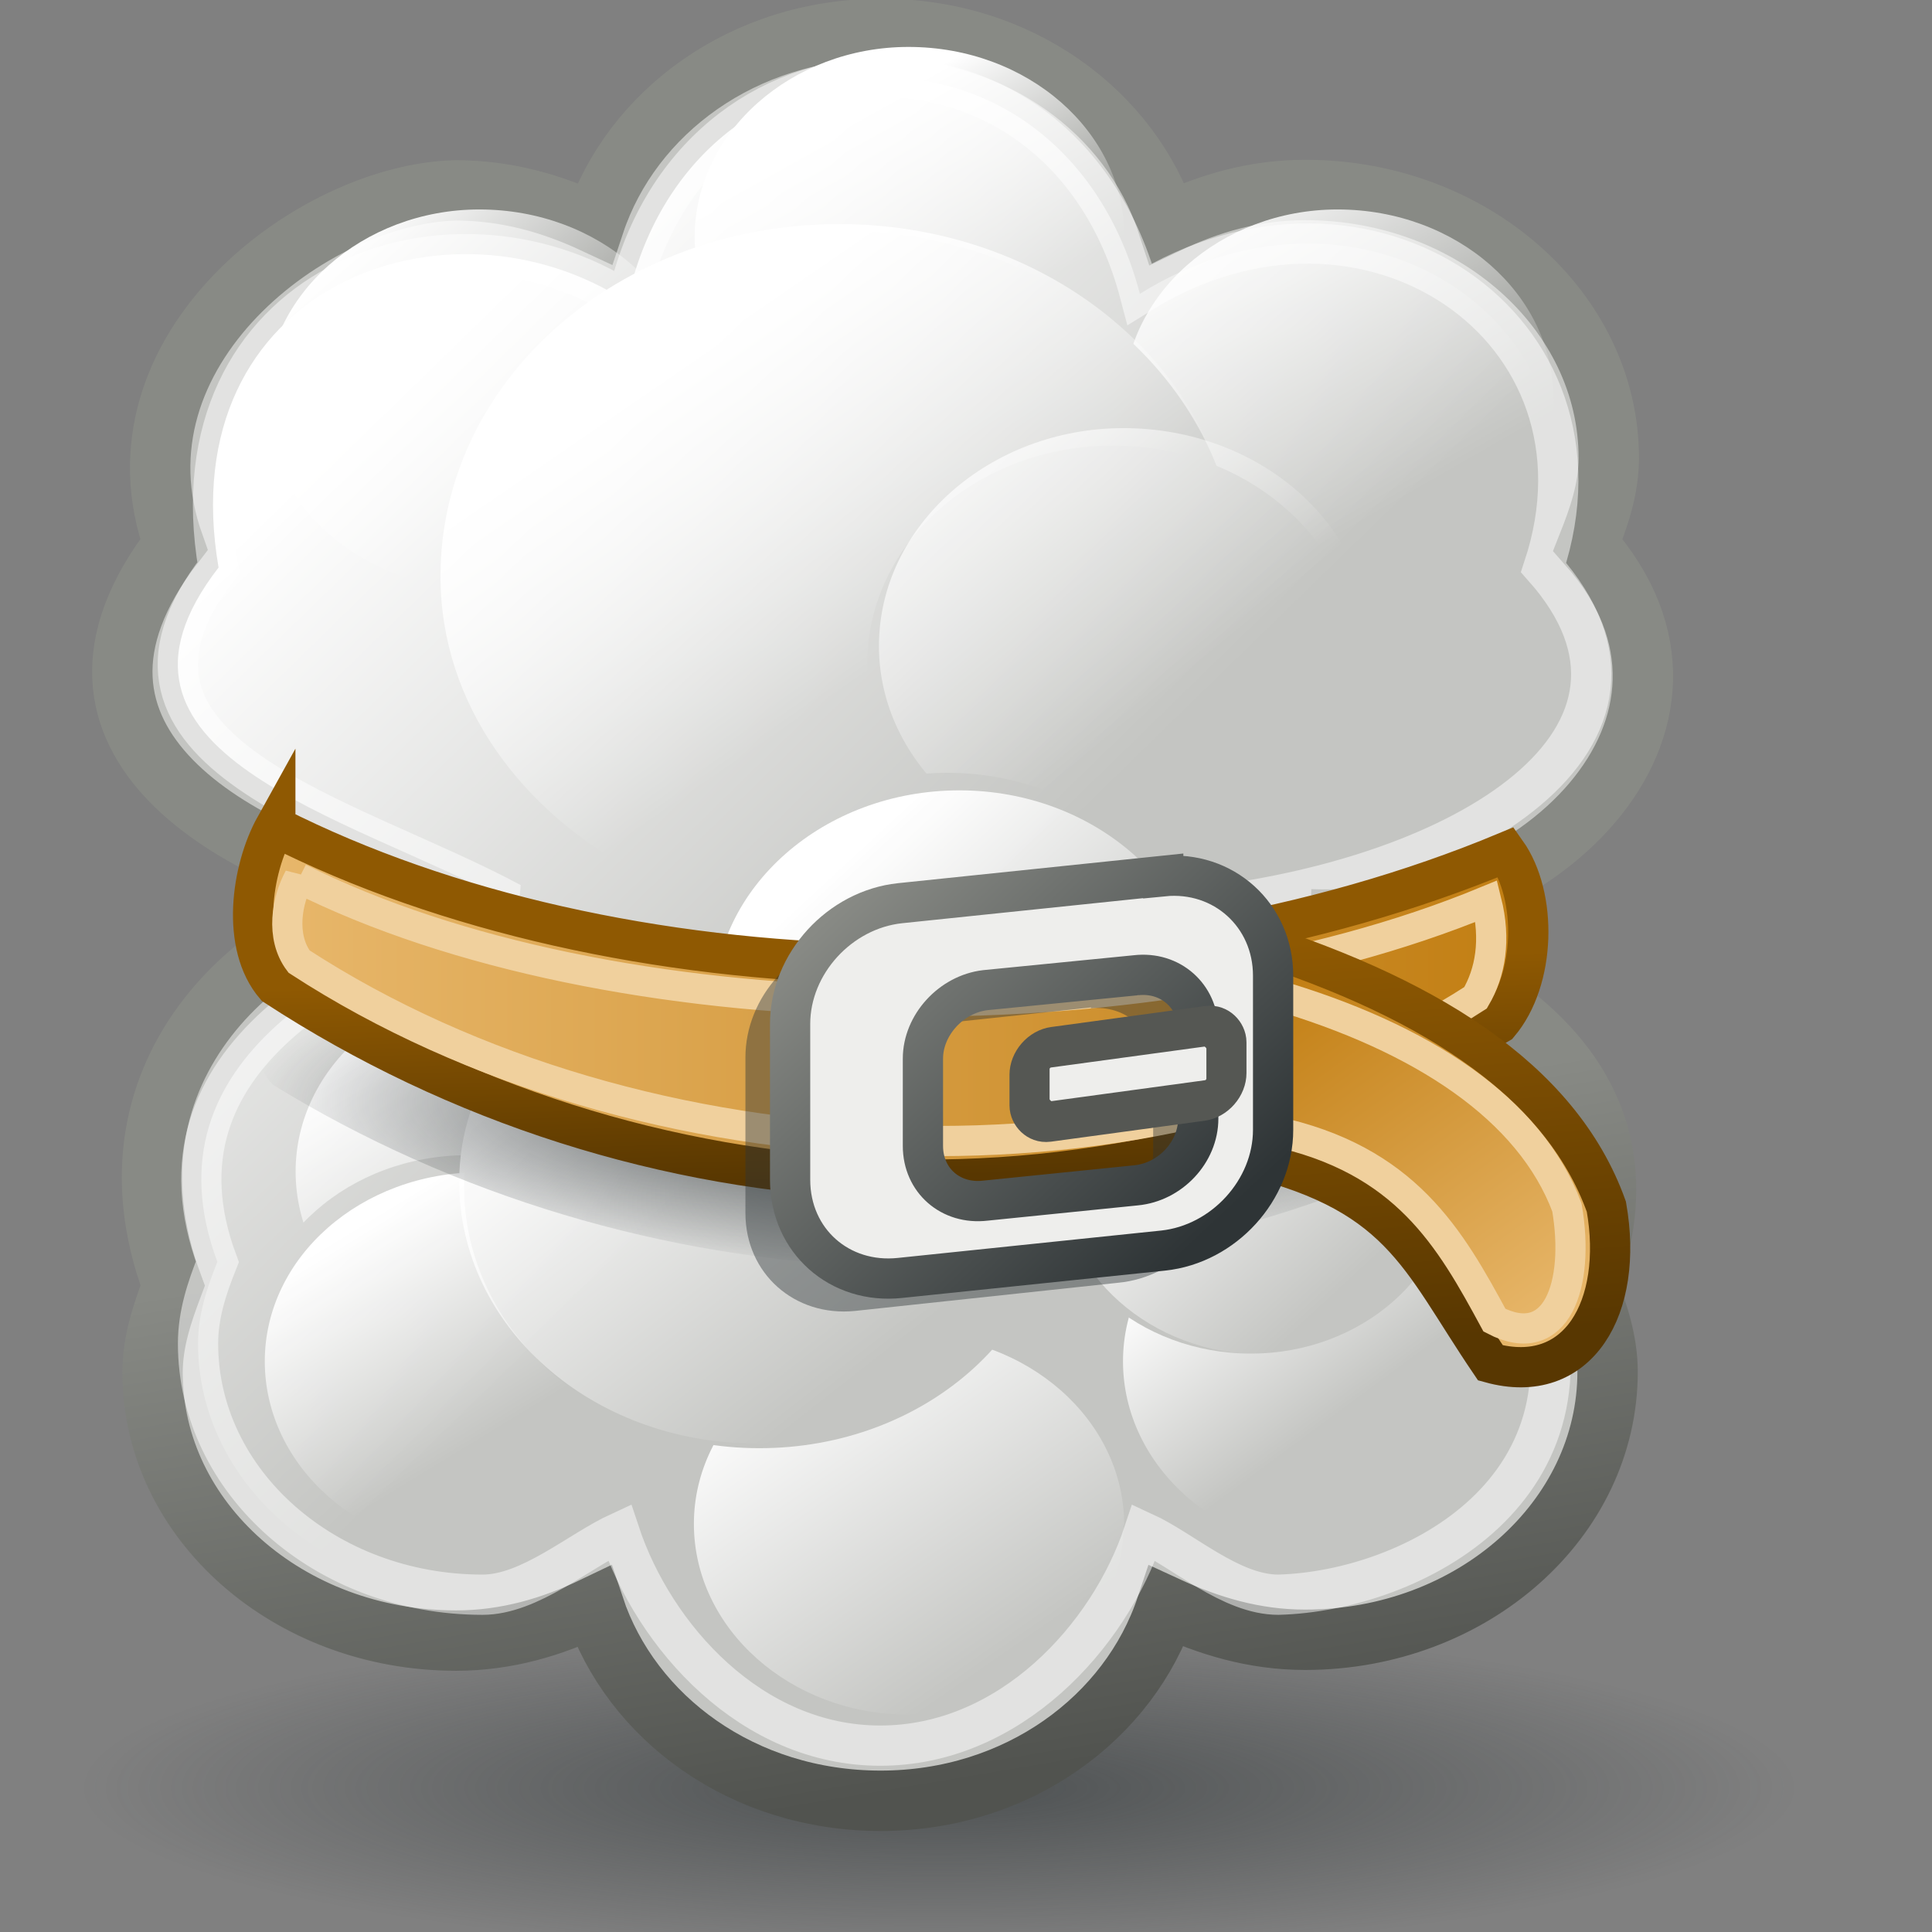 <svg xmlns="http://www.w3.org/2000/svg" width="48" height="48" xmlns:xlink="http://www.w3.org/1999/xlink"><rect width="100%" height="100%" fill="#808080" stroke="none"/><defs><linearGradient id="r"><stop offset="0" stop-color="#888a85"/><stop offset="1" stop-color="#2e3436"/></linearGradient><linearGradient id="o"><stop offset="0" stop-color="#8f5902"/><stop offset="1" stop-color="#583701"/></linearGradient><linearGradient id="n"><stop offset="0" stop-color="#e9b96e"/><stop offset="1" stop-color="#c17d11"/></linearGradient><linearGradient id="m"><stop offset="0" stop-color="#2e3436"/><stop offset="1" stop-color="#2e3436" stop-opacity="0"/></linearGradient><linearGradient id="j"><stop offset="0" stop-color="#74726e"/><stop offset="1" stop-color="#5d5b58" stop-opacity="0"/></linearGradient><linearGradient id="i"><stop offset="0" stop-color="#5d5b58"/><stop offset="1" stop-color="#5d5b58" stop-opacity="0"/></linearGradient><linearGradient id="h"><stop offset="0" stop-color="#888a85"/><stop offset="1" stop-color="#51534f"/></linearGradient><linearGradient id="g"><stop offset="0" stop-color="#2e3436" stop-opacity=".619"/><stop offset="1" stop-color="#2e3436" stop-opacity="0"/></linearGradient><linearGradient id="e"><stop offset="0" stop-color="#fff"/><stop offset="1" stop-color="#fff" stop-opacity="0"/></linearGradient><linearGradient id="d"><stop offset="0" stop-color="#fff"/><stop offset="1" stop-color="#fff" stop-opacity="0"/></linearGradient><linearGradient id="c"><stop offset="0" stop-color="#fff"/><stop offset="1" stop-color="#fff" stop-opacity="0"/></linearGradient><linearGradient id="b"><stop offset="0" stop-color="#fff"/><stop offset="1" stop-color="#fff" stop-opacity="0"/></linearGradient><linearGradient id="a"><stop offset="0" stop-color="#fff"/><stop offset="1" stop-color="#fff" stop-opacity="0"/></linearGradient><linearGradient id="f"><stop offset="0" stop-color="#fff"/><stop offset="1" stop-color="#fff" stop-opacity="0"/></linearGradient><linearGradient x1="287.517" x2="289.676" y1="-439.753" y2="-436.322" xlink:href="#a" gradientUnits="userSpaceOnUse"/><linearGradient x1="286.512" x2="289.854" y1="-441.291" y2="-436.145" xlink:href="#b" gradientUnits="userSpaceOnUse"/><linearGradient x1="285.941" x2="289.391" y1="-439.939" y2="-436.443" xlink:href="#c" gradientUnits="userSpaceOnUse"/><linearGradient x1="275.942" x2="279.975" y1="-437.105" y2="-431.918" xlink:href="#d" gradientUnits="userSpaceOnUse"/><linearGradient x1="286.666" x2="289.766" y1="-439.484" y2="-436.707" xlink:href="#e" gradientUnits="userSpaceOnUse"/><linearGradient x1="284.802" x2="288.9" y1="-441.233" y2="-436.831" xlink:href="#c" gradientUnits="userSpaceOnUse"/><linearGradient x1="286.415" x2="290.078" y1="-435.784" y2="-439.289" xlink:href="#c" gradientUnits="userSpaceOnUse"/><linearGradient x1="286.295" x2="289.395" y1="-435.628" y2="-438.19" xlink:href="#e" gradientUnits="userSpaceOnUse"/><linearGradient x1="276.614" x2="283.463" y1="-431" y2="-438.722" xlink:href="#f" gradientUnits="userSpaceOnUse"/><linearGradient x1="286.014" x2="288.375" y1="-435.546" y2="-438.971" xlink:href="#c" gradientUnits="userSpaceOnUse"/><linearGradient x1="287.147" x2="289.473" y1="-434.809" y2="-437.594" xlink:href="#b" gradientUnits="userSpaceOnUse"/><linearGradient x1="286.246" x2="290.121" y1="-434.732" y2="-439.69" xlink:href="#a" gradientUnits="userSpaceOnUse"/><linearGradient x1="271.022" x2="285.029" y1="-441.052" y2="-431.97" xlink:href="#f" gradientUnits="userSpaceOnUse" gradientTransform="matrix(1.452 0 0 1.286 -383.21 574.384)"/><linearGradient x1="286.415" x2="288.375" y1="-435.784" y2="-437.888" xlink:href="#c" gradientUnits="userSpaceOnUse"/><radialGradient id="s" cx="23.335" cy="44.42" r="18.562" xlink:href="#g" fx="23.335" fy="44.42" gradientTransform="matrix(1 0 0 .193 0 35.854)" gradientUnits="userSpaceOnUse"/><linearGradient x1="20.73" x2="23.296" y1="29.815" y2="45.056" xlink:href="#h" gradientUnits="userSpaceOnUse" gradientTransform="matrix(.989 0 0 .989 -.147 .251)"/><linearGradient x1="29.124" x2="27.356" y1="38.897" y2="34.879" xlink:href="#i" gradientUnits="userSpaceOnUse"/><linearGradient x1="29.124" x2="27.356" y1="38.897" y2="34.879" xlink:href="#j" gradientUnits="userSpaceOnUse" gradientTransform="matrix(.917 -.399 .399 .917 -4.08 7.972)"/><radialGradient cx="23.335" cy="44.42" r="18.562" xlink:href="#g" gradientUnits="userSpaceOnUse" gradientTransform="matrix(1 0 0 .193 0 35.854)" fx="23.335" fy="44.42"/><linearGradient x1="20.73" x2="23.296" y1="29.815" y2="45.056" xlink:href="#h" gradientUnits="userSpaceOnUse" gradientTransform="matrix(.989 0 0 .989 -49.645 2.314)"/><linearGradient x1="287.517" x2="289.676" y1="-439.753" y2="-436.322" xlink:href="#a" gradientUnits="userSpaceOnUse"/><linearGradient x1="286.512" x2="289.854" y1="-441.291" y2="-436.145" xlink:href="#b" gradientUnits="userSpaceOnUse"/><linearGradient x1="285.941" x2="289.391" y1="-439.939" y2="-436.443" xlink:href="#c" gradientUnits="userSpaceOnUse"/><linearGradient x1="275.942" x2="279.975" y1="-437.105" y2="-431.918" xlink:href="#d" gradientUnits="userSpaceOnUse"/><linearGradient x1="286.666" x2="289.766" y1="-439.484" y2="-436.707" xlink:href="#e" gradientUnits="userSpaceOnUse"/><linearGradient x1="284.802" x2="288.9" y1="-441.233" y2="-436.831" xlink:href="#c" gradientUnits="userSpaceOnUse"/><linearGradient x1="286.246" x2="290.121" y1="-434.732" y2="-439.69" xlink:href="#a" gradientUnits="userSpaceOnUse"/><linearGradient x1="287.147" x2="289.473" y1="-434.809" y2="-437.594" xlink:href="#b" gradientUnits="userSpaceOnUse"/><linearGradient x1="286.014" x2="288.375" y1="-435.546" y2="-438.971" xlink:href="#c" gradientUnits="userSpaceOnUse"/><linearGradient x1="276.614" x2="283.463" y1="-431" y2="-438.722" xlink:href="#f" gradientUnits="userSpaceOnUse"/><linearGradient x1="286.295" x2="289.395" y1="-435.628" y2="-438.19" xlink:href="#e" gradientUnits="userSpaceOnUse"/><linearGradient x1="286.415" x2="290.078" y1="-435.784" y2="-439.289" xlink:href="#c" gradientUnits="userSpaceOnUse"/><linearGradient x1="286.415" x2="288.375" y1="-435.784" y2="-437.888" xlink:href="#c" gradientUnits="userSpaceOnUse"/><linearGradient x1="271.022" x2="285.029" y1="-441.052" y2="-431.97" xlink:href="#f" gradientUnits="userSpaceOnUse" gradientTransform="matrix(1.452 0 0 1.286 -433.12 576.447)"/><linearGradient x1="20.73" x2="23.296" y1="29.815" y2="45.056" xlink:href="#h" gradientUnits="userSpaceOnUse" gradientTransform="matrix(.989 0 0 .989 -.147 .251)"/><linearGradient x1="20.73" x2="23.296" y1="29.815" y2="45.056" xlink:href="#h" gradientUnits="userSpaceOnUse" gradientTransform="matrix(.989 0 0 .989 -.147 .251)"/><linearGradient id="t" x1="20.73" x2="23.296" y1="29.815" y2="45.056" xlink:href="#h" gradientUnits="userSpaceOnUse" gradientTransform="matrix(.989 0 0 .989 -1.856 .192)"/><linearGradient x1="20.73" x2="23.296" y1="29.815" y2="45.056" xlink:href="#h" gradientUnits="userSpaceOnUse" gradientTransform="matrix(.989 0 0 .989 -1.856 .192)"/><linearGradient x1="306.259" x2="313.121" y1="-443.206" y2="-434.582" xlink:href="#k" gradientUnits="userSpaceOnUse" gradientTransform="matrix(1.452 0 0 1.286 -433.12 576.447)"/><linearGradient id="k"><stop offset="0" stop-color="#fff"/><stop offset="1" stop-color="#fff" stop-opacity="0"/></linearGradient><linearGradient x1="271.022" x2="285.029" y1="-441.052" y2="-431.97" gradientTransform="matrix(1.452 0 0 1.286 -387.036 572.71)" gradientUnits="userSpaceOnUse" xlink:href="#k"/><linearGradient id="F" x1="306.44" x2="317.762" y1="-443.544" y2="-433.24" xlink:href="#l" gradientUnits="userSpaceOnUse" gradientTransform="matrix(1.361 0 0 1.206 -404.72 542.015)"/><linearGradient id="l"><stop offset="0" stop-color="#fff"/><stop offset="1" stop-color="#fff" stop-opacity="0"/></linearGradient><linearGradient x1="271.022" x2="285.029" y1="-441.052" y2="-431.97" gradientTransform="matrix(1.452 0 0 1.286 -387.036 572.71)" gradientUnits="userSpaceOnUse" xlink:href="#l"/><linearGradient id="u" x1="287.517" x2="289.676" y1="-439.753" y2="-436.322" xlink:href="#a" gradientUnits="userSpaceOnUse"/><linearGradient id="v" x1="286.512" x2="289.854" y1="-441.291" y2="-436.145" xlink:href="#b" gradientUnits="userSpaceOnUse"/><linearGradient id="w" x1="285.941" x2="289.391" y1="-439.939" y2="-436.443" xlink:href="#c" gradientUnits="userSpaceOnUse"/><linearGradient id="x" x1="275.942" x2="279.975" y1="-437.105" y2="-431.918" xlink:href="#d" gradientUnits="userSpaceOnUse"/><linearGradient x1="286.666" x2="289.766" y1="-439.484" y2="-436.707" xlink:href="#e" gradientUnits="userSpaceOnUse"/><linearGradient id="y" x1="284.802" x2="288.9" y1="-441.233" y2="-436.831" xlink:href="#c" gradientUnits="userSpaceOnUse"/><linearGradient id="z" x1="286.246" x2="290.121" y1="-434.732" y2="-439.69" xlink:href="#a" gradientUnits="userSpaceOnUse"/><linearGradient id="A" x1="287.147" x2="289.473" y1="-434.809" y2="-437.594" xlink:href="#b" gradientUnits="userSpaceOnUse"/><linearGradient id="C" x1="286.014" x2="288.375" y1="-435.546" y2="-438.971" xlink:href="#c" gradientUnits="userSpaceOnUse"/><linearGradient x1="276.614" x2="283.463" y1="-431" y2="-438.722" xlink:href="#f" gradientUnits="userSpaceOnUse"/><linearGradient x1="286.295" x2="289.395" y1="-435.628" y2="-438.19" xlink:href="#e" gradientUnits="userSpaceOnUse"/><linearGradient id="E" x1="286.415" x2="290.078" y1="-435.784" y2="-439.289" xlink:href="#c" gradientUnits="userSpaceOnUse"/><linearGradient x1="286.415" x2="288.375" y1="-435.784" y2="-437.888" xlink:href="#c" gradientUnits="userSpaceOnUse"/><linearGradient id="B" x1="286.014" x2="288.375" y1="-435.546" y2="-438.971" xlink:href="#c" gradientUnits="userSpaceOnUse"/><linearGradient id="D" x1="276.614" x2="283.463" y1="-431" y2="-438.722" xlink:href="#f" gradientUnits="userSpaceOnUse"/><linearGradient id="G" x1="286.415" x2="290.078" y1="-435.784" y2="-439.289" xlink:href="#c" gradientUnits="userSpaceOnUse"/><radialGradient id="H" cx="22.13" cy="26.369" r="15.84" xlink:href="#m" fx="22.13" fy="26.369" gradientTransform="matrix(1 0 0 .26 -.059 20.513)" gradientUnits="userSpaceOnUse"/><linearGradient id="I" x1="5.79" x2="38.471" y1="24.926" y2="24.926" xlink:href="#n" gradientUnits="userSpaceOnUse"/><linearGradient id="J" x1="22.879" x2="23.032" y1="24.101" y2="29.227" xlink:href="#o" gradientUnits="userSpaceOnUse"/><linearGradient id="K" x1="40.497" x2="30.634" y1="36.711" y2="25.633" xlink:href="#p" gradientUnits="userSpaceOnUse" gradientTransform="matrix(.873 0 0 .709 3.864 6.766)"/><linearGradient id="p"><stop offset="0" stop-color="#e9b96e"/><stop offset="1" stop-color="#c17d11"/></linearGradient><linearGradient id="L" x1="35.076" x2="36.408" y1="23.217" y2="37.359" xlink:href="#q" gradientUnits="userSpaceOnUse" gradientTransform="matrix(.873 0 0 .709 3.864 6.766)"/><linearGradient id="q"><stop offset="0" stop-color="#8f5902"/><stop offset="1" stop-color="#583701"/></linearGradient><linearGradient x1="5.79" x2="38.471" y1="24.926" y2="24.926" gradientTransform="translate(-5.79 -20.041)" gradientUnits="userSpaceOnUse" xlink:href="#p"/><linearGradient x1="22.879" x2="23.032" y1="24.101" y2="29.227" gradientTransform="translate(-5.79 -20.041)" gradientUnits="userSpaceOnUse" xlink:href="#q"/><linearGradient id="M" x1="20.962" x2="29.24" y1="22.45" y2="31.289" xlink:href="#r" gradientUnits="userSpaceOnUse"/></defs><g><path fill="url(#s)" fill-rule="evenodd" d="M41.9 44.42a18.56 3.58 0 1 1-37.13 0 18.56 3.58 0 1 1 37.13 0z" transform="matrix(1.148 0 0 1.148 -3.457 -6.581)" color="#000" overflow="visible"/><path fill="#c4c5c2" stroke="url(#t)" stroke-width="1.5" stroke-miterlimit="2" d="M32.54 22.82c4.8 1.4 8.74 4.14 6.9 9.1.26.7.5 1.4.5 2.16 0 3.68-3.37 6.66-7.52 6.66-1.27 0-2.4-.35-3.44-.83-.92 2.77-3.7 4.83-7.1 4.83-3.43 0-6.2-2.06-7.12-4.82-1.04.5-2.17.84-3.43.84-4.16 0-7.54-2.98-7.54-6.66 0-.77.24-1.47.5-2.16-2.03-5.44 2.37-9.1 5.9-9.63-4.18-.98-9.68-3.84-5.87-8.78-1.72-4.82 3.46-8.72 7-8.8 1.27 0 2.4.33 3.45.82.92-2.76 3.7-4.83 7.1-4.83C25.32.7 28.1 2.8 29 5.55c1.04-.5 2.17-.83 3.43-.83 4.16 0 7.54 3 7.54 6.66 0 .77-.25 1.48-.52 2.16 3.94 4.45-1.34 9.52-6.9 9.3z"/><g><path fill="#c4c5c2" d="M27.63 6.32c0 2.6-2.4 4.7-5.33 4.7-2.94 0-5.33-2.1-5.33-4.7s2.4-4.7 5.33-4.7c2.94 0 5.33 2.1 5.33 4.7z"/><path fill="url(#u)" d="M291.7-437.6c0 1.84-1.5 3.32-3.32 3.32-1.83 0-3.32-1.48-3.32-3.3 0-1.84 1.5-3.33 3.3-3.33 1.84 0 3.33 1.48 3.33 3.3z" transform="matrix(1.61 0 0 1.423 -441.689 628.581)"/></g><g><path fill="#c4c5c2" d="M38.3 10.35c0 2.6-2.4 4.7-5.34 4.7s-5.33-2.1-5.33-4.7 2.4-4.7 5.33-4.7c2.95 0 5.33 2.1 5.33 4.7z"/><path fill="url(#v)" d="M291.7-437.6c0 1.84-1.5 3.32-3.32 3.32-1.83 0-3.32-1.48-3.32-3.3 0-1.84 1.5-3.33 3.3-3.33 1.84 0 3.33 1.48 3.33 3.3z" transform="matrix(1.61 0 0 1.423 -431.028 632.619)"/></g><g><path fill="#c4c5c2" d="M16.97 10.35c0 2.6-2.4 4.7-5.33 4.7-2.95 0-5.33-2.1-5.33-4.7s2.4-4.7 5.34-4.7 5.33 2.1 5.33 4.7z"/><path fill="url(#w)" d="M291.7-437.6c0 1.84-1.5 3.32-3.32 3.32-1.83 0-3.32-1.48-3.32-3.3 0-1.84 1.5-3.33 3.3-3.33 1.84 0 3.33 1.48 3.33 3.3z" transform="matrix(1.61 0 0 1.423 -452.35 632.619)"/></g><g><path fill="#c4c5c2" d="M20.87 5.73C15.4 5.73 11 9.66 11 14.47c0 3.2 2.07 5.84 4.96 7.36h9.86c2.9-1.52 4.95-4.2 4.95-7.4 0-4.82-4.45-8.7-9.9-8.7z"/><path fill="url(#x)" d="M280.5-441c-3.6 0-6.5 2.9-6.5 6.5 0 2.38 1.34 4.37 3.25 5.5h6.5c1.9-1.13 3.25-3.12 3.25-5.5 0-3.6-2.9-6.5-6.5-6.5z" transform="matrix(1.523 0 0 1.346 -406.358 599.153)"/></g><g><path fill="#c4c5c2" d="M33.75 16.47c0 2.97-2.73 5.38-6.1 5.38-3.36 0-6.1-2.4-6.1-5.38s2.74-5.4 6.1-5.4c3.37 0 6.1 2.42 6.1 5.4z"/><path fill="url(#y)" d="M291.7-437.6c0 1.84-1.5 3.32-3.32 3.32-1.83 0-3.32-1.48-3.32-3.3 0-1.84 1.5-3.33 3.3-3.33 1.84 0 3.33 1.48 3.33 3.3z" transform="matrix(1.84 0 0 1.626 -502.673 727.556)"/></g><g><path fill="#c4c5c2" d="M27.6 37.45c0-2.6-2.37-4.7-5.32-4.7-2.94 0-5.33 2.1-5.33 4.7s2.4 4.7 5.33 4.7c2.95 0 5.33-2.1 5.33-4.7z"/><path fill="url(#z)" d="M291.7-437.6c0 1.84-1.5 3.32-3.32 3.32-1.83 0-3.32-1.48-3.32-3.3 0-1.84 1.5-3.33 3.3-3.33 1.84 0 3.33 1.48 3.33 3.3z" transform="matrix(1.61 0 0 -1.423 -441.707 -584.817)"/></g><g><path fill="#c4c5c2" d="M38.28 33.4c0-2.6-2.4-4.7-5.33-4.7-2.95 0-5.33 2.1-5.33 4.7s2.38 4.72 5.33 4.72c2.94 0 5.33-2.1 5.33-4.7z"/><path fill="url(#A)" d="M291.7-437.6c0 1.84-1.5 3.32-3.32 3.32-1.83 0-3.32-1.48-3.32-3.3 0-1.84 1.5-3.33 3.3-3.33 1.84 0 3.33 1.48 3.33 3.3z" transform="matrix(1.61 0 0 -1.423 -431.046 -588.855)"/></g><g><path fill="#c4c5c2" d="M17.72 28.7c0-2.6-2.4-4.7-5.33-4.7-2.96 0-5.34 2.1-5.34 4.7s2.38 4.7 5.33 4.7c2.93 0 5.32-2.1 5.32-4.7z"/><path fill="url(#B)" d="M291.7-437.6c0 1.84-1.5 3.32-3.32 3.32-1.83 0-3.32-1.48-3.32-3.3 0-1.84 1.5-3.33 3.3-3.33 1.84 0 3.33 1.48 3.33 3.3z" transform="matrix(1.61 0 0 -1.423 -451.602 -593.569)"/></g><g><path fill="#c4c5c2" d="M16.95 33.4c0-2.6-2.4-4.7-5.33-4.7-2.94 0-5.33 2.1-5.33 4.7s2.38 4.72 5.32 4.72c2.94 0 5.33-2.1 5.33-4.7z"/><path fill="url(#C)" d="M291.7-437.6c0 1.84-1.5 3.32-3.32 3.32-1.83 0-3.32-1.48-3.32-3.3 0-1.84 1.5-3.33 3.3-3.33 1.84 0 3.33 1.48 3.33 3.3z" transform="matrix(1.61 0 0 -1.423 -452.368 -588.855)"/></g><g><path fill="#c4c5c2" d="M18.86 35.98c-4.06 0-7.33-2.92-7.33-6.5 0-2.38 1.53-4.35 3.68-5.48h7.34c2.16 1.13 3.7 3.13 3.7 5.5 0 3.6-3.32 6.48-7.38 6.48z"/><path fill="url(#D)" d="M280.5-441c-3.6 0-6.5 2.9-6.5 6.5 0 2.38 1.34 4.37 3.25 5.5h6.5c1.9-1.13 3.25-3.12 3.25-5.5 0-3.6-2.9-6.5-6.5-6.5z" transform="matrix(1.133 0 0 -1.001 -299.033 -405.58)"/></g><g><path fill="#c4c5c2" d="M29.64 24.6c0-3-2.73-5.4-6.1-5.4-3.36 0-6.1 2.4-6.1 5.4 0 2.96 2.74 5.37 6.1 5.37 3.37 0 6.1-2.4 6.1-5.38z"/><path fill="url(#E)" d="M291.7-437.6c0 1.84-1.5 3.32-3.32 3.32-1.83 0-3.32-1.48-3.32-3.3 0-1.84 1.5-3.33 3.3-3.33 1.84 0 3.33 1.48 3.33 3.3z" transform="matrix(1.84 0 0 -1.626 -506.782 -686.503)"/></g><path fill="url(#F)" stroke="#fff" stroke-opacity=".502" stroke-miterlimit="2" d="M29.53 22.58c4.62 2.32 10.78 3.82 8.57 9 1.9 5.4-3 7.95-6.34 8.04-1.18 0-2.36-1.1-3.34-1.55-.86 2.6-3.34 5.3-6.55 5.3-3.2 0-5.62-2.7-6.48-5.3-1 .46-2.23 1.55-3.4 1.55-3.9 0-7.07-2.8-7.07-6.24 0-.72.22-1.38.48-2.03-1.9-5.1 3.4-7.6 7.3-8.92-4.1-2.2-10.85-3.7-7.27-8.33-1.2-7 5.7-9.5 10.15-6.6 1.56-7.22 10.8-7.57 12.74-.2 5.62-3.5 12 .86 10.03 6.8 3.7 4.17-1.84 7.75-8.82 8.48z" color="#000" overflow="visible" enable-background="accumulate"/><g><path fill="#c4c5c2" d="M36.12 29.2c0-2.46-2.26-4.45-5.03-4.45-2.8 0-5.05 2-5.05 4.44 0 2.45 2.26 4.44 5.04 4.44 2.76 0 5.02-2 5.02-4.45z"/><path fill="url(#G)" d="M291.7-437.6c0 1.84-1.5 3.32-3.32 3.32-1.83 0-3.32-1.48-3.32-3.3 0-1.84 1.5-3.33 3.3-3.33 1.84 0 3.33 1.48 3.33 3.3z" transform="matrix(1.52 0 0 -1.342 -406.962 -558.053)"/></g><path fill="url(#H)" d="M6.78 23.25c9.4 5.15 21.34 5.02 30.58.6.78 1 .74 2.97-.18 4-9.5 5.3-21.38 4.65-30.4-.9-.86-.93-.6-2.7 0-3.7z"/><path fill="url(#I)" stroke="url(#J)" d="M6.84 20.54c8.5 4.3 21.1 4.58 30.58.63.78 1.1.74 3.17-.18 4.26-9.5 5.65-21.38 4.95-30.4-.94-.86-1-.6-2.88 0-3.96z"/><path fill="none" stroke="#f0d09d" stroke-width=".75" d="M7.43 21.82c7.7 3.86 20.96 4.1 29.5.57.24.96.1 1.77-.27 2.4-7.84 5.08-20.66 4.67-29.23-.9-.47-.62-.3-1.53 0-2.08z"/><path fill="#2e3436" fill-opacity=".428" d="M27.78 22.6l-6.54.67c-1.5.15-2.72 1.5-2.72 3v3.87c0 1.5 1.22 2.58 2.72 2.43l6.54-.7c1.5-.14 2.73-1.48 2.73-2.98v-3.85c0-1.5-1.2-2.62-2.72-2.46zm-.68 2.45c.86-.08 1.55.52 1.55 1.37v2.2c0 .85-.7 1.58-1.55 1.67l-3.74.37c-.86.1-1.55-.52-1.55-1.37v-2.16c0-.85.7-1.62 1.56-1.7l3.74-.4z" color="#000" overflow="visible" enable-background="accumulate"/><path fill="url(#K)" stroke="url(#L)" d="M30.66 23.25c4.7 1.43 8.1 3.52 9.25 6.73.44 2.5-.7 4.48-2.88 3.88-1.8-2.65-2.2-4.3-6.38-5.22z" color="#000" overflow="visible" enable-background="accumulate"/><path fill="none" stroke="#f0d09d" stroke-width=".75" d="M31.65 24.7c3.7 1.08 6.37 2.86 7.28 5.3.33 1.93-.26 3.6-1.8 2.8-1.1-2.03-2.2-4-5.5-4.7z" color="#000" overflow="visible" enable-background="accumulate"/><path fill="#eeeeec" stroke="url(#M)" stroke-miterlimit="2" d="M28.9 21.76l-6.54.68c-1.5.16-2.73 1.5-2.73 3v3.87c0 1.52 1.23 2.6 2.73 2.44l6.54-.68c1.5-.16 2.73-1.5 2.73-3v-3.83c0-1.5-1.23-2.62-2.73-2.47zm-.68 2.47c.86-.1 1.55.52 1.55 1.36v2.2c0 .84-.7 1.58-1.55 1.66l-3.74.38c-.86.1-1.55-.5-1.55-1.36V26.3c0-.83.7-1.6 1.55-1.7l3.74-.37z" color="#000" overflow="visible" enable-background="accumulate"/><rect width="4.936" height="1.843" x="25.811" y="29.576" fill="#eeeeec" stroke="#555753" stroke-width="1.005" ry=".54" transform="matrix(.991 -.135 0 1 0 0)" enable-background="accumulate" overflow="visible" color="#000"/></g></svg>